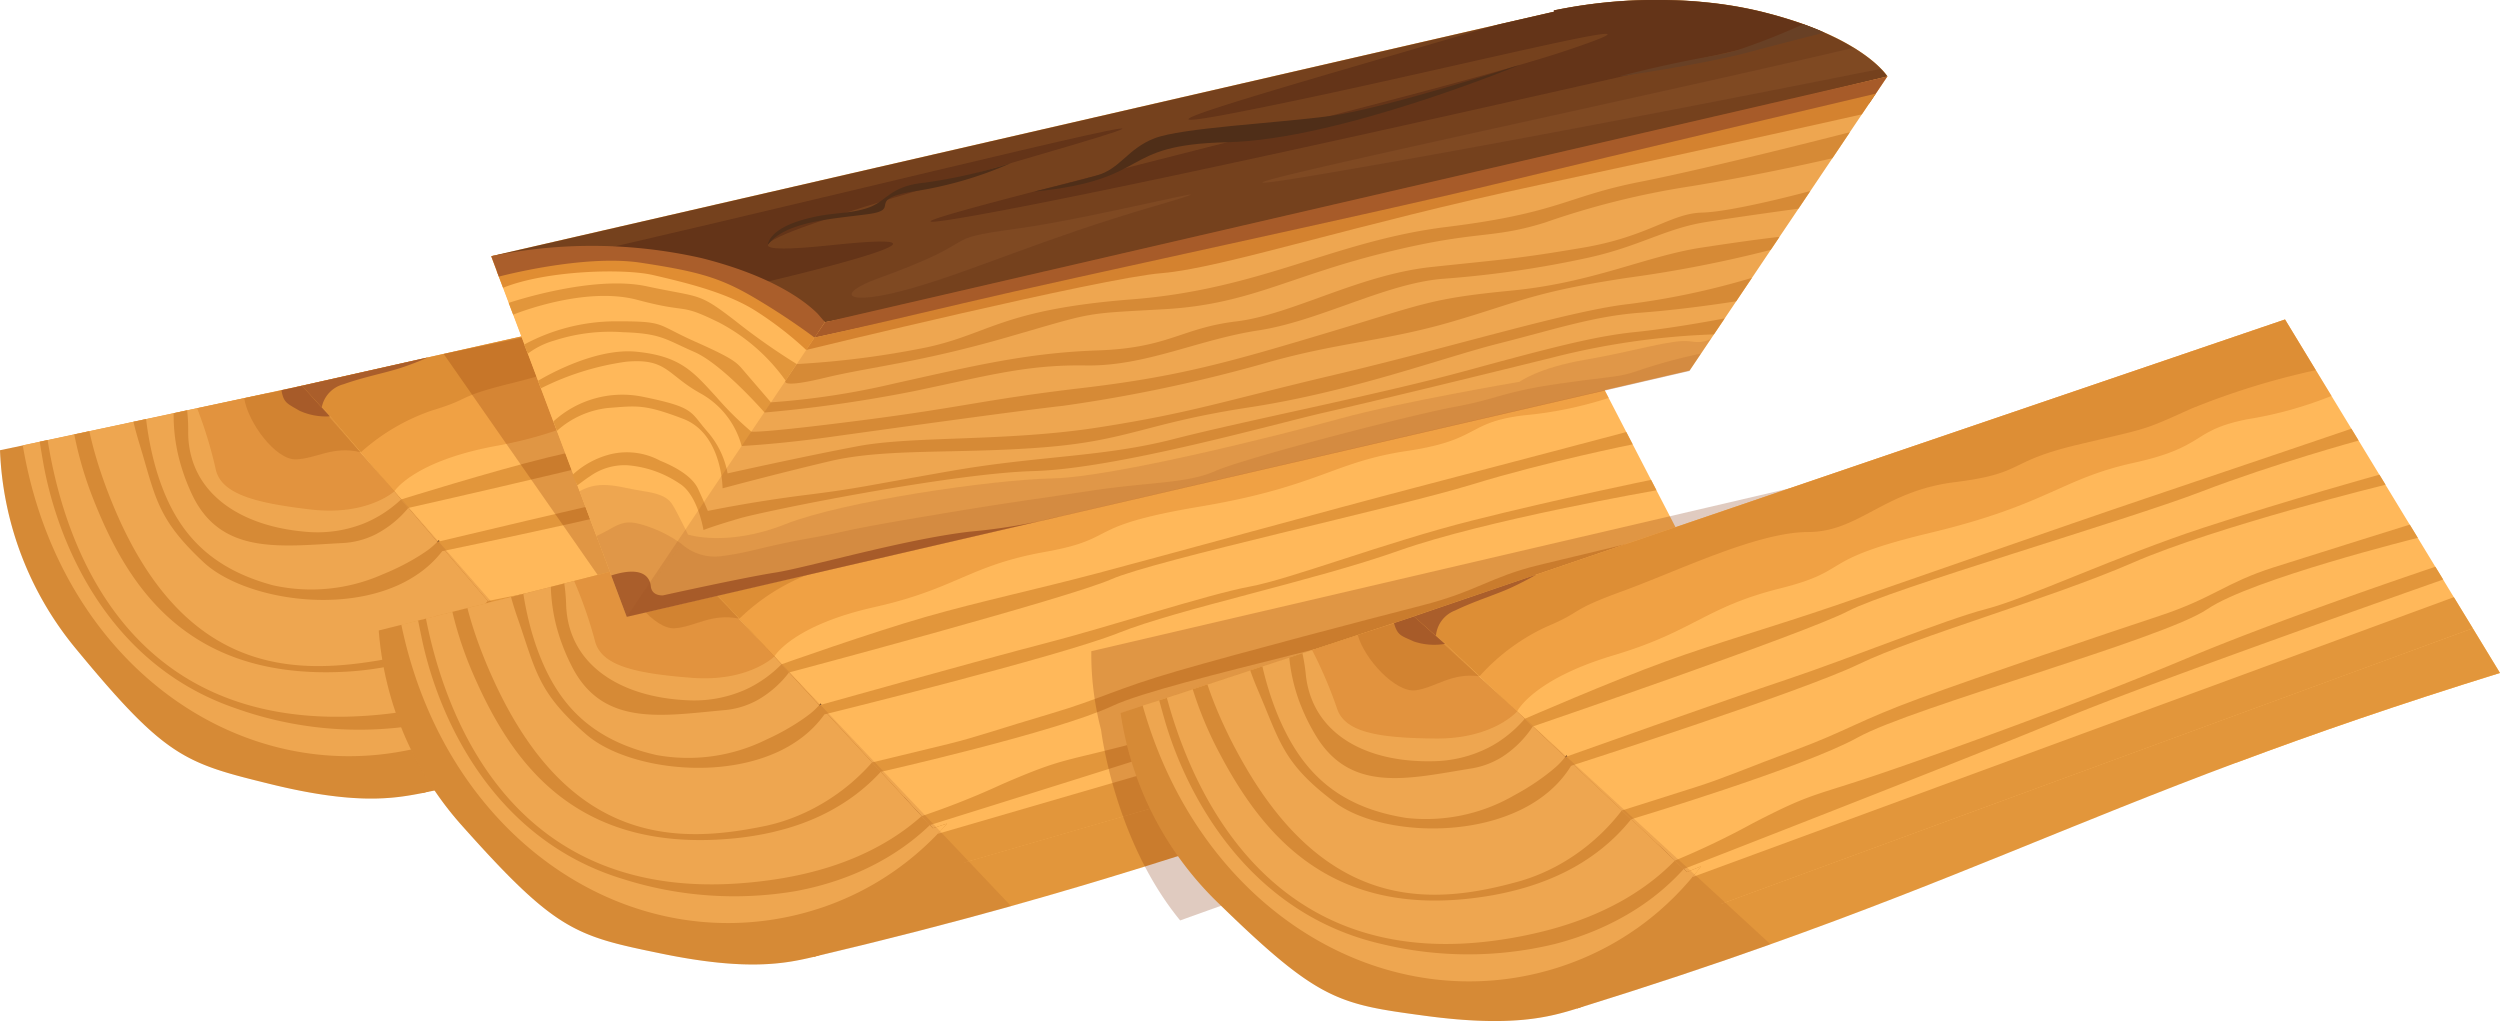 <svg xmlns="http://www.w3.org/2000/svg" width="223.926" height="91.455" viewBox="0 0 223.926 91.455">
  <g id="Group_152921" data-name="Group 152921" transform="translate(-371.299 -238)">
    <g id="Group_152897" data-name="Group 152897" transform="translate(371.299 254.498)">
      <path id="Path_216291" data-name="Path 216291" d="M425.959,289.431l7.143,16.261,6.643,15.123,58.31-10.5c6.9-1.76,14.648-3.547,24.11-5.4l-1.989-4.239-1.385-2.953-12.368-26.352Z" transform="translate(-398.943 -271.379)" fill="#ffb85a"/>
      <path id="Path_216292" data-name="Path 216292" d="M436.609,319.878l.011.067.045.251.174.952.87,4.789.244,1.346.534,2.937.115.632.257,1.416,1.073,5.9.129.709.766,4.218h0l.009.057v0l.232,1.284h0l.148.817v0l.221,1.217.72,3.961h0c6.7-1.308,12.533-2.586,17.818-3.848,16.731-3.988,27.948-7.793,43.461-11.746,6.9-1.76,14.648-3.547,24.11-5.4l-1.989-4.239-69.229,17.219-.387.1-2.283-2.674c.075-.071.148-.143.22-.216.22-.213.434-.432.643-.654q-.479.133-.972.278c-.106.03-.211.061-.316.092l-.263-.307-.709-.832-1.509-1.767-1.994-2.334-.744-.871-3.854-4.514-.1-.121-.269-.314-.073-.249-.043-.147-.034-.117-.079.085c-.025.025-.048.05-.072.076L440.9,324.9l-.646-.757-1.912-2.237-1.016-1.191-.493-.578-.056-.065Z" transform="translate(-404.329 -295.907)" fill="#e2963b"/>
      <path id="Path_216293" data-name="Path 216293" d="M462.178,357.559q1.578-.521,3.029-.96c.326-.1.646-.2.962-.289l-.263-.307-.709-.832-1.509-1.767-1.356,3.733Z" transform="translate(-417.26 -312.862)" fill="#895731"/>
      <g id="Group_152889" data-name="Group 152889" transform="translate(26.491)" opacity="0.58">
        <path id="Path_216294" data-name="Path 216294" d="M433.733,298.881s1.7-2.695,9.106-4.058,8.615-3.4,15.455-4.353,3.289-2.141,14-3.518,12.086-3.542,18.76-4.271,5.342-2.352,10.595-2.788a34.781,34.781,0,0,0,7.642-1.264l-3.4-7.25L424.9,289.554Z" transform="translate(-424.897 -271.379)" fill="#e59033"/>
      </g>
      <g id="Group_152890" data-name="Group 152890" transform="translate(26.491)" opacity="0.73">
        <path id="Path_216295" data-name="Path 216295" d="M430.7,295.417a18.4,18.4,0,0,1,6.452-3.787c3.611-1.089,2.018-1.182,7.114-2.436s12.553-3.966,17.1-3.484,7.114-2.925,13.538-3.029,4.713-1.3,11.223-2.137,5.819-.568,10.492-2.108a67.508,67.508,0,0,1,11.53-2.249l-2.256-4.807L424.9,289.554Z" transform="translate(-424.897 -271.379)" fill="#d68630"/>
      </g>
      <path id="Path_216296" data-name="Path 216296" d="M371.3,314.4a29.647,29.647,0,0,0,6.814,17.8c8.051,9.762,9.729,10.212,17.395,12.1s11.064,1.306,13.624.806a3.382,3.382,0,0,0,.6-.179c1.935-.758,4.409-3.26,5.487-4.419.341-.368.541-.6.541-.6l-.156-.529-.267-.9-.428-1.448-.369-1.252-1.427-4.843-.314-1.064-.754-2.556-1.14-3.868-.142-.482-.073-.249-.043-.147-.034-.117-.079.085c-.025.025-.048.05-.072.076l-2.592-3.037-.646-.757-1.912-2.237-1.016-1.191-.493-.578-.056-.065-.169-.2-1.749-2.047-.511-.6-.9-1.058c-.035.007-.072.016-.112.023a5.444,5.444,0,0,1-.978.065c-.352,0-.763-.026-1.228-.074a5.248,5.248,0,0,1-2.726-1.259h0c-.1-.088-.2-.175-.291-.265l-.5.107-1.019.217-.042.009-.346.074-.779.166-4.328.923-1.213.259-2.469.526-1.13.242-3.949.842-1.35.288-2.386.509-.709.151-1.518.325Z" transform="translate(-371.299 -290.57)" fill="#e2963b"/>
      <path id="Path_216297" data-name="Path 216297" d="M436.778,320.076l-.169-.2.058.316.173.953.87,4.789.244,1.346.649,3.569.257,1.416,1.073,5.9.129.709.768,4.218.009.057v0l.233,1.284.148.818h0l.221,1.217.72,3.961c.2-.059.4-.118.6-.179a33.051,33.051,0,0,0,6.776-2.886l.109-.063a32.024,32.024,0,0,0,6.3-4.782l-2.283-2.674q.442-.423.863-.87-.632.176-1.289.371l-.263-.307-.709-.832-1.509-1.767-1.994-2.334-.744-.871-3.956-4.635-.269-.314-.15-.513c-.05.055-.1.109-.151.161L440.9,324.9l-.646-.757-2.927-3.428Z" transform="translate(-404.329 -295.907)" fill="#e2963b"/>
      <path id="Path_216298" data-name="Path 216298" d="M375.426,313.241c.045.269.092.538.144.808,3.509,18.608,18.826,29.568,34.167,26.535q.384-.076.763-.164.251-.056.5-.118c.336-.084.67-.174,1-.269.746-.218,1.478-.467,2.192-.748a24.963,24.963,0,0,0,2.279-1.022q.486-.244.958-.513a25.469,25.469,0,0,0,2.676-1.735,26.055,26.055,0,0,0,2.62-2.219c.075-.071.148-.143.22-.216.22-.213.434-.432.643-.654q-.479.133-.972.278c-.106.03-.211.061-.316.092l-.263-.307-.709-.832-1.509-1.767-1.994-2.334-.744-.871-3.854-4.514-.1-.121-.269-.314-.073-.249-.043-.147-.034-.117-.079.085c-.025.025-.048.05-.072.076l-2.592-3.037-.646-.757-1.912-2.237-1.016-1.191-.493-.578-.056-.065-.169-.2-1.749-2.047-.511-.6-.9-1.058-.293-.309-1.012-1.066-.424-.448-.367-.386,0-.007h0l-3.088.667-.1.021-1.571.34-.042.009-.346.074-.779.166-4.328.923-1.213.259-2.469.526-1.13.242-3.949.842-1.35.288-2.386.509-.709.151Z" transform="translate(-373.386 -289.85)" fill="#ffb85a"/>
      <g id="Group_152891" data-name="Group 152891" transform="translate(17.654 18.052)" opacity="0.58">
        <path id="Path_216299" data-name="Path 216299" d="M424.691,317.352s-2.4,2.229-7.5,1.634-8.089-1.416-8.523-3.689a38.414,38.414,0,0,0-1.648-5.385l9.362-2.009Z" transform="translate(-407.018 -307.902)" fill="#e59033"/>
      </g>
      <g id="Group_152892" data-name="Group 152892" transform="translate(15.552 20.25)">
        <path id="Path_216300" data-name="Path 216300" d="M402.765,312.609a15.878,15.878,0,0,0,.24,2.925q.09.518.23,1.078a18.045,18.045,0,0,0,1.122,3.159c2.555,5.585,7.931,4.763,13.545,4.471a7.35,7.35,0,0,0,2.3-.489q.325-.124.634-.278a9.37,9.37,0,0,0,2.946-2.378l-.646-.757a11.034,11.034,0,0,1-2.544,1.79,9.848,9.848,0,0,1-.922.412,11.315,11.315,0,0,1-5.167.682c-5.23-.462-9.174-2.863-10.181-6.83a8.141,8.141,0,0,1-.2-1.095,8.826,8.826,0,0,1-.053-1.066,16.352,16.352,0,0,0-.094-1.882Z" transform="translate(-402.764 -312.35)" fill="#e2963b"/>
      </g>
      <g id="Group_152893" data-name="Group 152893" transform="translate(21.872 18.054)" opacity="0.73">
        <path id="Path_216301" data-name="Path 216301" d="M415.552,309.015c.343,2.2,2.816,5.529,4.619,5.484s3.339-1.253,5.825-.632l-5.034-5.96Z" transform="translate(-415.552 -307.907)" fill="#d68630"/>
      </g>
      <g id="Group_152894" data-name="Group 152894" transform="translate(11.953 21.036)">
        <path id="Path_216302" data-name="Path 216302" d="M395.482,314.181c.136.592.308,1.219.514,1.9.112.37.216.721.316,1.057l.278.96c1,3.458,1.594,5.327,5.174,8.667,3.117,2.906,10.61,4.463,16.3,2.5.152-.052.3-.108.454-.167a11.571,11.571,0,0,0,2.524-1.331c.112-.079.221-.158.329-.241a9.487,9.487,0,0,0,1.769-1.753l.005-.006c.04-.054.083-.108.121-.163l-.269-.314-.073-.249-.043-.147-.034-.117-.079.085c-.025.025-.048.05-.072.076a6.446,6.446,0,0,1-.926.8c-.264.184-.558.377-.882.572-.117.073-.239.145-.364.217a21.279,21.279,0,0,1-2.581,1.266l-.137.056a15.775,15.775,0,0,1-9.832.98c-5.388-1.453-8.216-4.413-9.853-8.611a21.955,21.955,0,0,1-.755-2.313c-.087-.326-.169-.65-.24-.974a28.4,28.4,0,0,1-.511-2.991Z" transform="translate(-395.482 -313.939)" fill="#e2963b"/>
      </g>
      <g id="Group_152895" data-name="Group 152895" transform="translate(6.654 22.12)">
        <path id="Path_216303" data-name="Path 216303" d="M384.761,316.42c.159.816.35,1.619.566,2.4.081.3.169.594.258.886.267.873.565,1.717.884,2.522,2.986,7.56,8.2,16.135,22.356,15.463a27.62,27.62,0,0,0,3.506-.384c.1-.018.2-.036.3-.055.411-.079.815-.167,1.209-.262q1.03-.253,1.973-.585a18.425,18.425,0,0,0,3.846-1.858c.088-.058.176-.114.263-.173q.6-.4,1.147-.833a16.475,16.475,0,0,0,1.472-1.318l-.744-.871q-.558.589-1.15,1.108-.509.451-1.038.851l-.12.09a18.172,18.172,0,0,1-4,2.266,17.281,17.281,0,0,1-1.779.615c-.43.124-.855.225-1.274.309l-.168.034c-.126.024-.251.044-.375.066-7.415,1.212-17.195,1.25-23.474-13.5q-.719-1.691-1.244-3.254c-.127-.37-.244-.733-.353-1.091-.287-.937-.522-1.84-.712-2.71Z" transform="translate(-384.761 -316.132)" fill="#e2963b"/>
      </g>
      <g id="Group_152896" data-name="Group 152896" transform="translate(3.558 22.916)">
        <path id="Path_216304" data-name="Path 216304" d="M378.5,317.894c.094.6.189,1.175.282,1.708,1.219,7.072,5.656,18.171,17.2,22.147a32.9,32.9,0,0,0,15.349,1.667c.117-.016.234-.035.35-.053h0q.38-.06.757-.129a26.278,26.278,0,0,0,2.579-.613,24.8,24.8,0,0,0,2.43-.851c.375-.154.741-.316,1.1-.488a21.644,21.644,0,0,0,2.045-1.1,20.463,20.463,0,0,0,2.29-1.616c.239-.193.472-.393.7-.6l-.709-.832a20.175,20.175,0,0,1-2.865,1.966l-.362.2q-.705.382-1.467.726c-.351.16-.714.311-1.083.456a26.48,26.48,0,0,1-2.634.874,30.682,30.682,0,0,1-3.025.662h0l-.027,0c-.276.046-.557.089-.84.13a39.12,39.12,0,0,1-3.931.352c-19.616.808-25.765-14.236-27.433-24.763Z" transform="translate(-378.498 -317.743)" fill="#e2963b"/>
      </g>
      <path id="Path_216305" data-name="Path 216305" d="M450.687,335.867c-.05.055-.1.109-.151.161l.3.352Z" transform="translate(-411.372 -303.993)" fill="#7a4e2c"/>
      <path id="Path_216306" data-name="Path 216306" d="M469.327,344.776l3.166.188,69.616-17.316-1.386-2.953-70.513,17.6Z" transform="translate(-420.876 -298.343)" fill="#e2963b"/>
      <path id="Path_216307" data-name="Path 216307" d="M469,338.531s27.715-7.47,35.422-9.767,34.994-8.7,34.994-8.7l-.568-1.21s-13.782,3.007-23.031,5.763-21.192,5.7-27.958,7.224-6.533,1.059-12.238,3.268a71.523,71.523,0,0,1-7.33,2.587Z" transform="translate(-420.349 -295.391)" fill="#e2963b"/>
      <path id="Path_216308" data-name="Path 216308" d="M460.437,329.5s15.845-2.938,21-5.111,28.15-5.807,32.343-8.05,19.43-4.324,19.43-4.324l-.589-1.256s-8.074,1.591-12.532,2.5-5.633,2.144-10.653,3.224-16.527,3.633-22.115,5.023-6.876,2.212-11.488,3.382-6.614,1.814-9.208,2.347-6.93,1.4-6.93,1.4Z" transform="translate(-416.004 -291.297)" fill="#e2963b"/>
      <path id="Path_216309" data-name="Path 216309" d="M450.979,319.321s21.21-4.356,26.624-6.286,17.579-3.962,25.362-6.392,23.247-4.508,23.247-4.508l-.447-.953s-8.31,1.363-16.186,3.03-16.412,4.6-20.109,5.142S476.6,312.5,471.094,313.7s-20.558,4.79-20.558,4.79Z" transform="translate(-411.372 -286.452)" fill="#e2963b"/>
      <path id="Path_216310" data-name="Path 216310" d="M444.63,310.979s25.242-5.682,29.188-7.238,25.787-5.426,32.57-7.226,14.543-3.045,14.543-3.045l-.529-1.126s-11.581,2.594-18.973,4.221-23.1,5.3-28.815,6.585-10.625,2.115-15.564,3.326-13.066,3.746-13.066,3.746Z" transform="translate(-408.059 -281.982)" fill="#e2963b"/>
      <path id="Path_216311" data-name="Path 216311" d="M422.307,308.305c.191,1.17.547,1.2,1.589,1.828a5.693,5.693,0,0,0,2.754.513l-2.507-2.74Z" transform="translate(-397.096 -289.853)" fill="#aa5e2b"/>
      <path id="Path_216312" data-name="Path 216312" d="M427.793,307.239a2.67,2.67,0,0,1,1.949-2.072c1.825-.652,3.746-1.013,5.1-1.456a26.569,26.569,0,0,0,2.483-.955L426.02,305.3Z" transform="translate(-398.974 -287.248)" fill="#aa5e2b"/>
      <path id="Path_216313" data-name="Path 216313" d="M371.3,313.676a29.647,29.647,0,0,0,6.814,17.8c8.051,9.762,9.729,10.212,17.395,12.1s11.064,1.306,13.624.806h0c6.7-1.308,12.533-2.586,17.818-3.848l-2.97-3.388-.676-.773-2.334-2.661-.116-.132-.329-.376-.263-.3-.725-.826-3.563-4.065-.765-.872-3.941-4.5-.576-.657-.113-.131-.043-.048-2.608-2.974-.663-.757-1.952-2.225-1.031-1.177-.074-.083-.437-.5-.045-.053-.135-.154-1.844-2.1-.526-.6-.915-1.043-.254-.29-1.363-1.556-.343-.39-.03,0-3.088.667-.1.021-1.571.34-.042.009-.346.074-.779.166-4.328.923-1.213.259-2.469.526-1.13.242-3.949.842-1.35.288-2.386.509-.709.151-1.518.325Z" transform="translate(-371.299 -289.85)" fill="#9b501e" opacity="0.17" style="mix-blend-mode: multiply;isolation: isolate"/>
    </g>
    <path id="Path_216314" data-name="Path 216314" d="M468.1,319.979l-16.407-23.551,26.872-5.573-3.368,23,48.363-4.625L474.067,322.5Z" transform="translate(-40.656 -26.731)" fill="#843306" opacity="0.25" style="mix-blend-mode: multiply;isolation: isolate"/>
    <g id="Group_152906" data-name="Group 152906" transform="translate(405.225 266.529)">
      <path id="Path_216315" data-name="Path 216315" d="M537.35,316.856l7.763,15.974,7.221,14.856L610.2,334.952c6.826-2.024,14.5-4.109,23.885-6.32l-2.151-4.159-1.5-2.9L617.059,295.72Z" transform="translate(-510.576 -295.72)" fill="#ffb85a"/>
      <path id="Path_216316" data-name="Path 216316" d="M548.453,350.039l.014.066.055.249.211.945,1.054,4.752.3,1.335.647,2.915.139.627.311,1.4,1.3,5.859.156.7.928,4.185h0l.011.056v0l.281,1.274h0l.179.811h0l.268,1.208.872,3.93h0c6.64-1.565,12.424-3.067,17.656-4.531,16.565-4.629,27.627-8.864,42.976-13.411,6.826-2.024,14.5-4.109,23.885-6.32l-2.151-4.159-68.515,19.871-.384.111-2.384-2.583c.072-.074.142-.149.212-.224.212-.221.417-.449.617-.679-.315.1-.636.206-.961.316-.1.034-.209.069-.313.1l-.274-.3-.74-.8-1.576-1.708-2.082-2.256-.777-.842-4.025-4.362-.107-.117-.281-.3-.083-.246-.048-.145-.039-.115-.076.088-.069.079-2.708-2.935-.675-.732-2-2.161-1.061-1.151-.515-.559-.058-.062Z" transform="translate(-516.191 -323.191)" fill="#e2963b"/>
      <path id="Path_216317" data-name="Path 216317" d="M575.618,386.649q1.556-.581,2.989-1.076c.322-.111.638-.22.95-.325l-.274-.3-.74-.8-1.576-1.708-1.211,3.783Z" transform="translate(-529.93 -339.577)" fill="#895731"/>
      <g id="Group_152898" data-name="Group 152898" transform="translate(26.254)" opacity="0.58">
        <path id="Path_216318" data-name="Path 216318" d="M545.487,325.978s1.594-2.758,8.943-4.405,8.477-3.73,15.276-4.945,3.2-2.266,13.851-4.054,11.941-4,18.582-4.99,5.247-2.556,10.479-3.193a34.77,34.77,0,0,0,7.588-1.557l-3.679-7.113L536.3,317Z" transform="translate(-536.298 -295.72)" fill="#e59033"/>
      </g>
      <g id="Group_152899" data-name="Group 152899" transform="translate(26.254)" opacity="0.73">
        <path id="Path_216319" data-name="Path 216319" d="M542.32,322.634a18.4,18.4,0,0,1,6.3-4.033c3.566-1.227,1.971-1.259,7.015-2.709s12.391-4.446,16.949-4.139,7-3.2,13.412-3.547,4.659-1.483,11.132-2.567,5.794-.793,10.4-2.511a67.464,67.464,0,0,1,11.435-2.691l-2.44-4.717L536.3,317Z" transform="translate(-536.298 -295.72)" fill="#d68630"/>
      </g>
      <path id="Path_216320" data-name="Path 216320" d="M483.18,346.139a29.647,29.647,0,0,0,7.494,17.523c8.422,9.445,10.114,9.829,17.848,11.421s11.106.88,13.645.282a3.412,3.412,0,0,0,.592-.2c1.9-.832,4.281-3.428,5.314-4.627.326-.381.518-.619.518-.619l-.176-.522-.3-.894-.483-1.43-.417-1.238-1.613-4.784L525.246,360l-.853-2.526-1.288-3.821-.161-.477-.083-.246-.048-.145-.039-.115-.076.088-.069.079-2.708-2.935-.675-.732-2-2.161-1.061-1.151-.515-.56-.058-.062-.176-.192-1.826-1.978-.534-.578-.943-1.023-.11.028a5.481,5.481,0,0,1-.976.1c-.351.012-.763,0-1.23-.027a5.245,5.245,0,0,1-2.773-1.153h0c-.106-.084-.207-.167-.3-.254l-.5.126-1.01.257-.041.01-.344.087-.772.2-4.289,1.089-1.2.306-2.447.62-1.12.286-3.914.993-1.338.339-2.365.6-.7.178-1.5.383Z" transform="translate(-483.18 -318.193)" fill="#e2963b"/>
      <path id="Path_216321" data-name="Path 216321" d="M548.628,350.231l-.176-.192.071.313.209.947,1.054,4.752.3,1.335.786,3.541.311,1.4,1.3,5.859.156.7.93,4.185.011.057h0l.282,1.274.18.811h0l.268,1.208.872,3.93c.2-.067.394-.133.592-.2a33.041,33.041,0,0,0,6.661-3.145l.107-.067a31.99,31.99,0,0,0,6.109-5.022l-2.384-2.583q.425-.44.829-.9-.625.2-1.274.421l-.274-.3-.74-.8-1.576-1.708-2.082-2.256-.778-.842-4.132-4.479-.281-.3-.17-.507-.144.167-2.708-2.935-.674-.732-3.057-3.312Z" transform="translate(-516.191 -323.191)" fill="#e2963b"/>
      <path id="Path_216322" data-name="Path 216322" d="M487.27,344.78c.056.267.113.534.174.8,4.223,18.459,19.95,28.821,35.163,25.2q.381-.091.756-.193c.166-.044.33-.089.492-.137.333-.1.662-.2.989-.307.737-.246,1.459-.523,2.161-.831a24.847,24.847,0,0,0,2.237-1.109q.476-.263.938-.55a25.5,25.5,0,0,0,2.607-1.837,26.141,26.141,0,0,0,2.532-2.318c.072-.074.142-.149.212-.224.212-.221.417-.449.617-.679-.315.1-.636.206-.961.316-.1.034-.209.069-.313.1l-.274-.3-.74-.8-1.576-1.708-2.082-2.256-.777-.842-4.025-4.362-.107-.117-.281-.3-.083-.246-.048-.145-.039-.115-.076.088c-.024.026-.047.052-.069.079l-2.708-2.935-.675-.732-2-2.161-1.061-1.151-.515-.56-.058-.062-.176-.192-1.826-1.978-.534-.578-.943-1.023-.3-.3-1.052-1.026-.441-.431-.381-.371,0-.006h0l-3.06.784-.1.025-1.557.4-.041.01-.344.087-.772.2-4.289,1.089-1.2.306-2.447.62-1.12.286-3.914.993-1.338.339-2.365.6-.7.178Z" transform="translate(-485.248 -317.347)" fill="#ffb85a"/>
      <g id="Group_152900" data-name="Group 152900" transform="translate(17.497 21.136)" opacity="0.58">
        <path id="Path_216323" data-name="Path 216323" d="M536.527,347.606s-2.313,2.32-7.434,1.922-8.137-1.1-8.659-3.358a38.43,38.43,0,0,0-1.853-5.318l9.277-2.367Z" transform="translate(-518.58 -338.483)" fill="#e59033"/>
      </g>
      <g id="Group_152901" data-name="Group 152901" transform="translate(15.413 23.727)">
        <path id="Path_216324" data-name="Path 216324" d="M514.365,344.032a15.84,15.84,0,0,0,.352,2.913q.109.515.271,1.068a18.1,18.1,0,0,0,1.243,3.114c2.768,5.482,8.109,4.454,13.708,3.946a7.351,7.351,0,0,0,2.281-.577q.32-.137.622-.3a9.373,9.373,0,0,0,2.853-2.49l-.675-.732a11.053,11.053,0,0,1-2.473,1.887,9.952,9.952,0,0,1-.906.447,11.318,11.318,0,0,1-5.137.88c-5.244-.26-9.277-2.508-10.436-6.433a8.14,8.14,0,0,1-.24-1.087,8.858,8.858,0,0,1-.094-1.063,16.359,16.359,0,0,0-.167-1.877Z" transform="translate(-514.365 -343.726)" fill="#e2963b"/>
      </g>
      <g id="Group_152902" data-name="Group 152902" transform="translate(21.677 21.128)" opacity="0.73">
        <path id="Path_216325" data-name="Path 216325" d="M527.037,339.781c.427,2.182,3.027,5.417,4.826,5.3s3.288-1.38,5.8-.856l-5.259-5.762Z" transform="translate(-527.037 -338.466)" fill="#d68630"/>
      </g>
      <g id="Group_152903" data-name="Group 152903" transform="translate(11.846 24.654)">
        <path id="Path_216326" data-name="Path 216326" d="M507.147,345.886c.159.587.354,1.206.587,1.878q.188.546.356,1.043l.314.948c1.131,3.417,1.8,5.261,5.5,8.462,3.227,2.784,10.774,4.051,16.38,1.87.15-.058.3-.119.447-.183a11.576,11.576,0,0,0,2.472-1.427c.108-.082.215-.166.319-.254a9.493,9.493,0,0,0,1.7-1.819l0-.006c.039-.055.079-.111.115-.167l-.281-.3-.083-.246-.048-.145-.039-.115-.076.088-.069.079a6.471,6.471,0,0,1-.9.832c-.257.194-.543.4-.859.606-.114.078-.233.153-.356.231a21.315,21.315,0,0,1-2.53,1.365l-.134.062a15.775,15.775,0,0,1-9.787,1.358c-5.44-1.244-8.38-4.093-10.177-8.226a21.949,21.949,0,0,1-.843-2.282c-.1-.322-.194-.643-.278-.964a28.291,28.291,0,0,1-.625-2.969Z" transform="translate(-507.147 -345.6)" fill="#e2963b"/>
      </g>
      <g id="Group_152904" data-name="Group 152904" transform="translate(6.594 25.932)">
        <path id="Path_216327" data-name="Path 216327" d="M496.521,348.526c.19.81.412,1.6.658,2.374.092.3.191.587.292.876.3.862.631,1.693.98,2.486,3.274,7.44,8.816,15.808,22.935,14.591a27.587,27.587,0,0,0,3.489-.519l.3-.066c.408-.1.808-.2,1.2-.309q1.019-.292,1.949-.66a18.426,18.426,0,0,0,3.772-2.006c.086-.061.172-.12.256-.182q.58-.419,1.114-.877a16.529,16.529,0,0,0,1.421-1.374l-.778-.842q-.534.609-1.107,1.151-.491.469-1,.89l-.117.094a18.134,18.134,0,0,1-3.909,2.418,17.177,17.177,0,0,1-1.754.684q-.637.21-1.261.358l-.167.04c-.125.029-.249.054-.372.08-7.363,1.5-17.133,1.912-23.976-12.585q-.784-1.662-1.368-3.2c-.141-.365-.272-.723-.394-1.077-.323-.925-.593-1.818-.817-2.68Z" transform="translate(-496.521 -348.187)" fill="#e2963b"/>
      </g>
      <g id="Group_152905" data-name="Group 152905" transform="translate(3.526 26.872)">
        <path id="Path_216328" data-name="Path 216328" d="M490.314,350.266c.118.6.235,1.166.347,1.7,1.49,7.02,6.352,17.94,18.044,21.468a32.9,32.9,0,0,0,15.4,1.075c.116-.021.233-.044.347-.067h0q.378-.074.751-.158a26.342,26.342,0,0,0,2.554-.713,24.639,24.639,0,0,0,2.4-.944c.369-.168.728-.344,1.081-.529a21.737,21.737,0,0,0,2-1.178,20.42,20.42,0,0,0,2.227-1.7c.231-.2.457-.411.676-.623l-.74-.8a20.177,20.177,0,0,1-2.787,2.074l-.354.214q-.69.409-1.438.782c-.345.173-.7.338-1.065.5a26.243,26.243,0,0,1-2.6.975,30.459,30.459,0,0,1-3,.778h0l-.027.006q-.411.085-.834.161a39.165,39.165,0,0,1-3.915.5c-19.57,1.562-26.294-13.234-28.366-23.689Z" transform="translate(-490.314 -350.088)" fill="#e2963b"/>
      </g>
      <path id="Path_216329" data-name="Path 216329" d="M563.142,365.469l-.144.167.314.34Z" transform="translate(-523.547 -330.995)" fill="#7a4e2c"/>
      <path id="Path_216330" data-name="Path 216330" d="M582.9,370.848l3.171.065,68.9-19.983-1.5-2.9-69.784,20.3Z" transform="translate(-533.61 -322.177)" fill="#e2963b"/>
      <path id="Path_216331" data-name="Path 216331" d="M582.275,364.653s27.407-8.531,35.02-11.123,34.634-10.036,34.634-10.036l-.615-1.188s-13.656,3.535-22.792,6.645-20.957,6.509-27.659,8.3-6.487,1.309-12.1,3.736a71.59,71.59,0,0,1-7.225,2.868Z" transform="translate(-532.922 -319.28)" fill="#e2963b"/>
      <path id="Path_216332" data-name="Path 216332" d="M573.338,355.869s15.72-3.546,20.786-5.915,27.9-6.886,32.009-9.29,19.249-5.069,19.249-5.069l-.638-1.232s-8.006,1.9-12.427,2.977-5.547,2.36-10.521,3.631-16.375,4.267-21.906,5.871-6.785,2.475-11.349,3.822-6.54,2.068-9.111,2.7-6.871,1.663-6.871,1.663Z" transform="translate(-528.384 -315.263)" fill="#e2963b"/>
      <path id="Path_216333" data-name="Path 216333" d="M563.473,345.967s21.027-5.17,26.362-7.306,17.414-4.636,25.1-7.364,23.057-5.4,23.057-5.4l-.484-.935s-8.252,1.682-16.058,3.651-16.222,5.232-19.9,5.912-12.737,3.638-18.2,5.045S563,345.15,563,345.15Z" transform="translate(-523.547 -310.509)" fill="#e2963b"/>
      <path id="Path_216334" data-name="Path 216334" d="M556.829,337.829s25-6.649,28.888-8.356,25.559-6.414,32.268-8.475,14.415-3.6,14.415-3.6l-.572-1.105s-11.472,3.038-18.8,4.949-22.874,6.188-28.54,7.689-10.535,2.523-15.424,3.922-12.912,4.246-12.912,4.246Z" transform="translate(-520.086 -306.124)" fill="#e2963b"/>
      <path id="Path_216335" data-name="Path 216335" d="M533.732,338.954c.236,1.161.593,1.181,1.658,1.766a5.691,5.691,0,0,0,2.771.407l-2.611-2.641Z" transform="translate(-508.746 -317.348)" fill="#aa5e2b"/>
      <path id="Path_216336" data-name="Path 216336" d="M539.258,337.3a2.67,2.67,0,0,1,1.868-2.146c1.8-.722,3.7-1.157,5.042-1.651a26.547,26.547,0,0,0,2.444-1.051l-11.2,2.979Z" transform="translate(-510.607 -314.299)" fill="#aa5e2b"/>
      <path id="Path_216337" data-name="Path 216337" d="M483.18,345.293a29.647,29.647,0,0,0,7.494,17.523c8.422,9.445,10.114,9.829,17.848,11.421s11.106.88,13.645.282v0c6.64-1.565,12.424-3.067,17.656-4.531l-3.1-3.271-.705-.747-2.435-2.569-.121-.128-.344-.363-.275-.291-.756-.8-3.717-3.925-.8-.842-4.111-4.341-.6-.635-.118-.126-.044-.046-2.72-2.871-.691-.731-2.036-2.148-1.076-1.137-.077-.08-.456-.481-.047-.051-.141-.149-1.923-2.032-.55-.579-.954-1.007-.265-.28-1.422-1.5-.357-.377h-.03l-3.06.784-.1.025-1.557.4-.041.01-.344.087-.772.2-4.289,1.089-1.2.306-2.447.62-1.12.286-3.914.993-1.338.339-2.365.6-.7.178-1.5.383Z" transform="translate(-483.18 -317.347)" fill="#9b501e" opacity="0.17" style="mix-blend-mode: multiply;isolation: isolate"/>
    </g>
    <g id="Group_152911" data-name="Group 152911" transform="translate(415.293 238)">
      <path id="Path_216338" data-name="Path 216338" d="M585.365,244.848l-1.034,1.539h0l-.176.262-.4.592-1.751,2.6-.8,1.2-.763,1.134,0,0-1.971,2.933h0l0,0-1.06,1.578-1.7,2.521-.2.3-.585.871h0l-1.686,2.51h0l-1.407,2.094-1.994,2.966-.976,1.45-1.229,1.83,0,0-.013-.039-2.044.474a.279.279,0,0,0-.039.009l-22.031,5.1s-.006,0-.011,0l-34.189,7.923-.948.219-35.891,8.32-1.391-3.7-1.06-2.82-.267-.709-1.71-4.548,0-.011,0-.006-.364-.971-1.461-3.884-.317-.841-1.116-2.97-.254-.672-.913-2.43,0-.011-.013-.03-.295-.789-1-2.664-.4-1.053-.512-1.357-.375-1-.189-.505-.5-1.325.013,0c.017,0,.048-.013.1-.024l.072-.015,90.068-20.723,4.955-1.14-.039-.109a45.07,45.07,0,0,1,10.5-.923c1.015.026,2.07.087,3.152.2a36.485,36.485,0,0,1,4.121.644c.362.08.727.163,1.09.256.462.119.906.236,1.331.36q1.168.338,2.161.693c.466.167.9.336,1.318.508.091.037.177.076.266.113h0c.1.043.2.086.3.13.263.115.51.23.748.345a20.032,20.032,0,0,1,1.773.951l.109.065c.041.026.083.05.121.074.07.045.137.087.2.13.412.267.768.52,1.073.757l.165.132a9.865,9.865,0,0,1,.745.659c.024.022.046.045.067.067l.067.067a5.008,5.008,0,0,1,.568.67s0,.008.007.011Z" transform="translate(-460.31 -238)" fill="#ffb85a"/>
      <path id="Path_216339" data-name="Path 216339" d="M490.2,289.385l-1.217,1.808-16.529,24.579-11.167-29.694-.979-2.6a44.49,44.49,0,0,1,18.864.175c6.321,1.6,9.237,3.834,10.387,4.986a4.884,4.884,0,0,1,.638.745Z" transform="translate(-460.309 -260.524)" fill="#ffb85a"/>
      <path id="Path_216340" data-name="Path 216340" d="M466.268,286.377a17.335,17.335,0,0,1,8.106-2.089c4.636-.008,3.614.213,7.2,1.81s3.742,1.879,4.418,2.669,2.39,2.779,2.39,2.779a68.74,68.74,0,0,0,11.05-1.687c6.911-1.531,11.794-2.744,18.206-2.963s7.471-2,12.435-2.6,10.985-4.183,17.479-4.873,7.728-.735,13.6-1.737,7.8-3.063,10.643-3.137,9.681-1.93,9.681-1.93l-1.062,1.579s-4.663.629-8.283,1.2-5.925,2.172-10.531,3.19a92.86,92.86,0,0,1-13.138,1.9c-5.126.454-11.02,3.792-16.422,4.614s-10.108,3.225-15.436,3.14-8.8.923-15.353,2.29a125.118,125.118,0,0,1-13.44,1.926s-3.769-4.334-6.309-5.434-2.93-1.654-6.359-1.759a16.183,16.183,0,0,0-6.15.742,7.209,7.209,0,0,0-2.389,1.179Z" transform="translate(-463.323 -255.508)" fill="#e2963b"/>
      <path id="Path_216341" data-name="Path 216341" d="M468.8,293.818s4.848-3.008,8.824-2.609,5.1,1.816,7.209,4.119a28.163,28.163,0,0,0,3.072,3.035s.528.19,9.8-1,11.068-1.872,19.809-2.9,13.285-2.347,22.024-4.963,9.172-3.058,16.484-3.769,12-3.086,17.023-3.852,6.951-.958,6.951-.958l-.784,1.166a111.288,111.288,0,0,1-12.694,2.481c-8.5,1.276-9.656,2.13-15.806,3.936s-10.368,1.855-17.112,3.824a136.176,136.176,0,0,1-17.787,3.728c-4.12.458-16.132,2.135-20.883,2.794s-7.892.8-7.892.8a7.644,7.644,0,0,0-3.666-4.7c-3.039-1.682-3.01-3.184-6.691-2.844a24.508,24.508,0,0,0-7.631,2.387Z" transform="translate(-464.604 -259.705)" fill="#e2963b"/>
      <path id="Path_216342" data-name="Path 216342" d="M490.373,316.82s3.477,1.141,8.7-.925,18.481-3.987,23.954-4.107,20.609-3.937,25.826-5.377,16.008-3.28,16.008-3.28,1.669-1.257,5.918-1.978,7.837-1.879,9.363-1.638,1.917-.342,1.917-.342l-2.012,2.994-95.169,22.019Z" transform="translate(-472.737 -268.938)" fill="#9b501e" opacity="0.17" style="mix-blend-mode: multiply;isolation: isolate"/>
      <path id="Path_216343" data-name="Path 216343" d="M585.378,244.848l0,0-.041.008-.035.009c-2.059.5-42.528,10.275-58.239,14.192-15.746,3.923-35.875,7.624-36.81,7.795a.037.037,0,0,1-.015,0l-.02,0,0,0a30.347,30.347,0,0,0-6.274-3.368h0c-.158-.063-.319-.126-.477-.186l-.006,0a39.852,39.852,0,0,0-6.475-1.829h0a50.755,50.755,0,0,0-7.752-.889h0a51,51,0,0,0-8.883.367c.017,0,.048-.013.1-.024l.072-.015,90.068-20.723,4.955-1.14-.039-.109a45.07,45.07,0,0,1,10.5-.923c1.015.026,2.07.087,3.152.2a36.489,36.489,0,0,1,4.121.644c.362.08.727.163,1.09.256.462.119.906.236,1.331.36q1.168.338,2.161.693c.466.167.9.336,1.318.508.091.037.177.076.266.113h0c.1.043.2.086.3.13.262.115.51.23.748.345a20.026,20.026,0,0,1,1.773.951c.037.022.074.043.109.065s.083.05.121.074c.07.045.137.087.2.13.412.267.768.52,1.073.757l.165.132a9.867,9.867,0,0,1,.745.659c.024.022.046.045.067.067l.067.067a5,5,0,0,1,.568.67s0,.008.007.011Z" transform="translate(-460.323 -238)" fill="#75411d"/>
      <path id="Path_216344" data-name="Path 216344" d="M489.758,319.1a4.5,4.5,0,0,0,3.737,1.106c2.4-.31,3.666-.853,7.709-1.577s2.264-.589,10.366-1.954,9.128-1.426,14.621-2.271,8.83-.657,11.416-1.807,17.523-5.027,21.432-5.744,4.257-1.346,9.454-2.088,5.137-.5,7.37-1.285a48.554,48.554,0,0,1,5.233-1.4l-1.045,1.556-95.169,22.019Z" transform="translate(-472.737 -270.409)" fill="#9b501e" opacity="0.17" style="mix-blend-mode: multiply;isolation: isolate"/>
      <path id="Path_216345" data-name="Path 216345" d="M479.382,333.906c1.932-.89,2.222-1.612,4.252-.977a11.59,11.59,0,0,1,3.342,1.654l-4.875,6.552Z" transform="translate(-469.955 -285.888)" fill="#9b501e" opacity="0.17" style="mix-blend-mode: multiply;isolation: isolate"/>
      <g id="Group_152907" data-name="Group 152907" transform="translate(8.896 11.511)" opacity="0.83">
        <path id="Path_216346" data-name="Path 216346" d="M478.307,272.361c29.111-6.74,59.714-14.464,42.8-9.484S484.2,273.4,499.863,271.74s-6.839,3.529-6.839,3.529Z" transform="translate(-478.307 -261.289)" fill="#603117"/>
      </g>
      <path id="Path_216347" data-name="Path 216347" d="M461.881,287.473c3.86-1.565,10.816-1.757,13.455-1.138s6.51,1.5,9.2,3.222a31.143,31.143,0,0,1,4.5,3.482l1.1-1.637s-6.343-5.286-9.646-5.9-13.469-.692-15.265-.634a11.519,11.519,0,0,0-3.913,1.1Z" transform="translate(-460.818 -261.694)" fill="#e08d32"/>
      <path id="Path_216348" data-name="Path 216348" d="M476.326,326.449c1.948-1.078,3.6-.321,5.763,0s2.416.954,2.734,1.5,1.223,2.387,1.223,2.387l-5.49,7.366Z" transform="translate(-468.409 -282.45)" fill="#9b501e" opacity="0.17" style="mix-blend-mode: multiply;isolation: isolate"/>
      <path id="Path_216349" data-name="Path 216349" d="M490.2,289.385l-.925,1.375a62.522,62.522,0,0,0-5.447-3.6c-3.033-1.775-5.016-2.33-10.136-3.106S461,285.3,461,285.3l-.687-1.828a44.49,44.49,0,0,1,18.864.175c6.321,1.6,9.237,3.834,10.387,4.986l.638.745Z" transform="translate(-460.309 -260.524)" fill="#aa5e2b"/>
      <path id="Path_216350" data-name="Path 216350" d="M518.915,275.242s22.046-4.782,43.247-9.163,51.233-11.831,51.233-11.831l1.61-2.394L519.84,273.868Z" transform="translate(-489.948 -245.007)" fill="#aa5e2b"/>
      <path id="Path_216351" data-name="Path 216351" d="M488.291,298.075a16.985,16.985,0,0,0-5.954-5.2c-3.712-1.825-2.521-.746-7.317-2.03s-11.132,1.325-11.132,1.325l-.4-1.056s7.455-2.537,12.363-1.486,4.559.49,8,3.146a57.421,57.421,0,0,0,5.43,3.814Z" transform="translate(-461.918 -263.984)" fill="#e2963b"/>
      <path id="Path_216352" data-name="Path 216352" d="M513.635,284.21s-.616.746,3.5-.248,8.413-1.344,16.406-3.651,6.58-2.073,14.062-2.5,11.039-2.9,19.546-5.019,9.537-1.2,14.463-2.725a73.021,73.021,0,0,1,13.174-3.274c6.675-1.1,12.606-2.5,12.606-2.5l1.567-2.331s-12.289,3.165-18.835,4.454-7.206,2.789-17.263,4.028-16.58,5.58-28.195,6.487S531.929,280,526.31,281.223a80.89,80.89,0,0,1-11.679,1.505Z" transform="translate(-487.261 -250.119)" fill="#e2963b"/>
      <path id="Path_216353" data-name="Path 216353" d="M471.572,301.221a9.158,9.158,0,0,1,7.934-2.235c4.769.97,4.275,1.318,5.851,3.121a7.82,7.82,0,0,1,1.825,3.76s6.6-1.478,11.645-2.432,13.305-.386,21.668-1.7,10.995-2.325,21.306-4.758,20.915-5.718,26.159-6.285a68.231,68.231,0,0,0,10.971-2.341l-1.411,2.1s-4.439.718-8.592,1.024-7.635,1.482-12.7,2.764-13.109,4.308-22.35,5.718-10.77,2.98-18.47,3.581-14.08.054-19.082,1.239-9.593,2.427-9.593,2.427-.019-4.888-3.531-6.225-4.147-1.17-6.773-.967a8.157,8.157,0,0,0-4.538,2.051Z" transform="translate(-466.005 -263.465)" fill="#e2963b"/>
      <path id="Path_216354" data-name="Path 216354" d="M475.025,309.727a7.746,7.746,0,0,1,3.473-1.875,6.27,6.27,0,0,1,4.39.593c1.414.575,2.885,1.408,3.409,2.548s.861,1.95.861,1.95,4.017-.834,8.738-1.423,4.985-.748,12.979-2.147,13.638-1.226,20.02-2.869,18.263-3.961,26.027-6.075,11.691-3.142,15.283-3.506,8.03-1.226,8.03-1.226l-.965,1.432a67.669,67.669,0,0,0-14.354,2.05c-8.166,2.019-15.97,3.911-20.552,4.957s-18.567,5.028-26.02,5.236-24.069,3.567-26.4,4.253-3.176,1.027-3.176,1.027-.508-3.136-2.119-4.143a9.7,9.7,0,0,0-4.7-1.657,5.351,5.351,0,0,0-3.364,1c-.183.1-1.115.8-1.115.8Z" transform="translate(-467.751 -267.179)" fill="#e2963b"/>
      <path id="Path_216355" data-name="Path 216355" d="M482.067,336.891c2.672-.857,3.456.054,3.546.966s1.1.815,1.1.815,7.137-1.585,10.05-2.042,11.45-2.963,17.4-3.663a51.821,51.821,0,0,0,8.029-1.35l-38.736,8.978Z" transform="translate(-471.313 -285.345)" fill="#aa5e2b"/>
      <path id="Path_216356" data-name="Path 216356" d="M517.4,277.927s26.437-6.444,31.837-6.879,17.23-4.363,33.948-7.93,28.769-6.294,28.769-6.294l1.248-1.854s-23.67,5.581-33.194,7.891c-11.7,2.838-38.825,8.584-48.469,10.866s-13.392,3.092-13.392,3.092Z" transform="translate(-489.184 -246.582)" fill="#e08d32"/>
      <g id="Group_152908" data-name="Group 152908" transform="translate(39.364)" opacity="0.83">
        <path id="Path_216357" data-name="Path 216357" d="M619.693,240.788c-2.211.509-4.769,1.094-7.583,1.736-.678.156-1.374.314-2.083.476l-.013,0c-2.389.544-4.931,1.123-7.584,1.725-20.091,4.552-46.4,10.4-58.248,12.525-7.936,1.424-3.809.206,5-2.083a.02.02,0,0,0,.011,0l.029-.006a.49.49,0,0,1,.05-.013c1.7-.44,3.564-.921,5.551-1.428h0l2.536-.646h0c2.909-.743,6.009-1.53,9.159-2.332,3.039-.774,6.124-1.563,9.124-2.337,6.527-1.686,12.657-3.312,17.064-4.589l.008,0c1.682-.49,3.113-.928,4.219-1.3,13.254-4.455-12.529,2.233-29.433,5.53-13.095,2.554,5.1-2.519,23.333-7.858l4.955-1.14-.038-.109a45.069,45.069,0,0,1,10.5-.923c1.015.026,2.07.087,3.152.2a36.489,36.489,0,0,1,4.121.644c.362.08.727.163,1.09.256.462.119.906.236,1.331.36q1.168.338,2.161.693c.466.167.9.336,1.318.508C619.517,240.712,619.6,240.751,619.693,240.788Z" transform="translate(-539.952 -238)" fill="#603117"/>
      </g>
      <g id="Group_152909" data-name="Group 152909" transform="translate(69.084 4.28)" opacity="0.26" style="mix-blend-mode: screen;isolation: isolate">
        <path id="Path_216358" data-name="Path 216358" d="M655.477,248.544c-10.3,2.059-34.078,6.745-50.732,9.54-19.447,3.263,26.868-6.359,48.291-11.425a15.388,15.388,0,0,1,1.4.96A10.556,10.556,0,0,1,655.477,248.544Z" transform="translate(-600.082 -246.659)" fill="#995f34"/>
      </g>
      <g id="Group_152910" data-name="Group 152910" transform="translate(32.286 17.428)" opacity="0.26" style="mix-blend-mode: screen;isolation: isolate">
        <path id="Path_216359" data-name="Path 216359" d="M528.007,280.766c10.05-3.626,4.927-3.437,12.406-4.452s22.24-4.912,12.227-1.982-16,5.726-21.776,7.362S524.035,282.2,528.007,280.766Z" transform="translate(-525.632 -273.26)" fill="#995f34"/>
      </g>
      <path id="Path_216360" data-name="Path 216360" d="M502.629,273.868l95.165-22.013-17.745,26.386-95.165,22.013Z" transform="translate(-472.738 -245.007)" fill="#9b501e" opacity="0.17" style="mix-blend-mode: multiply;isolation: isolate"/>
      <path id="Path_216361" data-name="Path 216361" d="M558.626,261.121c10.9-1.1,7.341-4.208,17.349-4.431s26.186-6.927,26.186-6.927-12.232,3.949-17.061,4.588-13.246,1.045-15.669,1.993-3.035,2.726-5.165,3.325S558.626,261.121,558.626,261.121Z" transform="translate(-510.032 -243.95)" fill="#4f2e18"/>
      <path id="Path_216362" data-name="Path 216362" d="M510.458,274.866c1.579-2.1,5.753-2.315,8.944-2.743s-.438-1.341,4.332-2.075a34.279,34.279,0,0,0,8.517-2.511A46.962,46.962,0,0,1,524.5,269.3c-3.2.31-3.358,1.711-5.181,2.288s-3.19.308-5.732,1.035C510.458,273.521,510.458,274.866,510.458,274.866Z" transform="translate(-485.671 -252.938)" fill="#4f2e18"/>
    </g>
    <path id="Path_216363" data-name="Path 216363" d="M645.555,325.595l-2.816-4.351-73.671,17.182a26.826,26.826,0,0,0,.874,7.049s1.174,9.868,7.084,17.069l12.038-4.318-11.549-7.7Z" transform="translate(-100.02 -42.1)" fill="#843306" opacity="0.25" style="mix-blend-mode: multiply;isolation: isolate"/>
    <path id="Path_216364" data-name="Path 216364" d="M683.109,243.136c-2.12.542-4.7,1.207-6.726,1.749-3.369.9-8.8,1.754-10.841,2.062l-.8.117c.223-.061,3.847-1.038,8.382-1.843l.013,0a20.332,20.332,0,0,0,2.083-.476,61.842,61.842,0,0,0,6-2.357c.466.167.9.336,1.318.508.091.037.177.076.266.113h0C682.909,243.049,683.011,243.093,683.109,243.136Z" transform="translate(-148.407 -2.218)" fill="#684025"/>
    <g id="Group_152920" data-name="Group 152920" transform="translate(471.672 266.619)">
      <path id="Path_216365" data-name="Path 216365" d="M627.463,322.5l8.85,15.4,8.231,14.321,56.843-16.7c6.669-2.491,14.181-5.1,23.391-7.956l-2.434-4-1.7-2.787L705.519,295.9Z" transform="translate(-601.224 -295.903)" fill="#ffb85a"/>
      <path id="Path_216366" data-name="Path 216366" d="M639.338,356.119l.019.065.071.244.276.928,1.38,4.668.387,1.312.847,2.863.182.616.408,1.379,1.7,5.755.205.691,1.215,4.111h0l.015.056,0,0,.368,1.251h0l.235.8v0l.351,1.186,1.142,3.861h0c6.517-2.021,12.183-3.918,17.3-5.741,16.2-5.764,26.948-10.753,41.946-16.351,6.669-2.491,14.182-5.1,23.391-7.956l-2.434-4-66.977,24.562-.375.137-2.557-2.412c.067-.079.132-.159.2-.239.2-.235.385-.476.569-.719q-.462.185-.937.381l-.3.126-.295-.277-.794-.751-1.69-1.595-2.233-2.107-.834-.786-4.316-4.073-.115-.109-.3-.283-.1-.24-.059-.141-.046-.112-.07.093c-.022.028-.043.055-.063.083l-2.9-2.741-.723-.683-2.141-2.019-1.138-1.074-.553-.522-.062-.058Z" transform="translate(-607.23 -324.202)" fill="#e2963b"/>
      <path id="Path_216367" data-name="Path 216367" d="M669.268,395.026q1.513-.687,2.908-1.28c.314-.133.621-.264.926-.39l-.295-.277-.794-.751-1.69-1.595-.947,3.857Z" transform="translate(-622.367 -343.862)" fill="#895731"/>
      <g id="Group_152912" data-name="Group 152912" transform="translate(25.73)" opacity="0.58">
        <path id="Path_216368" data-name="Path 216368" d="M636.222,331s1.4-2.862,8.617-5.013,8.2-4.307,14.9-5.99,3.04-2.482,13.537-5,11.635-4.821,18.192-6.263,5.058-2.913,10.234-3.911a34.789,34.789,0,0,0,7.462-2.078L705,295.9l-78.565,26.776Z" transform="translate(-626.434 -295.903)" fill="#e59033"/>
      </g>
      <g id="Group_152913" data-name="Group 152913" transform="translate(25.73)" opacity="0.73">
        <path id="Path_216369" data-name="Path 216369" d="M632.831,327.885a18.385,18.385,0,0,1,6.007-4.459c3.472-1.471,1.879-1.392,6.811-3.187s12.053-5.293,16.621-5.3,6.759-3.672,13.134-4.466,4.545-1.8,10.928-3.331,5.725-1.191,10.2-3.225a67.485,67.485,0,0,1,11.222-3.475L705,295.9l-78.565,26.776Z" transform="translate(-626.434 -295.903)" fill="#d68630"/>
      </g>
      <path id="Path_216370" data-name="Path 216370" d="M574.376,359.434a29.648,29.648,0,0,0,8.689,16.963c9.054,8.84,10.769,9.106,18.595,10.16s11.14.109,13.632-.663a3.368,3.368,0,0,0,.577-.243c1.842-.962,4.033-3.715,4.981-4.984.3-.4.474-.654.474-.654l-.212-.509-.362-.87-.581-1.393-.5-1.205-1.94-4.661-.427-1.024-1.025-2.46-1.549-3.723-.194-.464-.1-.24-.059-.141-.046-.112-.07.093c-.022.028-.042.055-.063.083l-2.9-2.741-.723-.683-2.141-2.019-1.138-1.074-.553-.522-.062-.058-.189-.179-1.958-1.847-.572-.54-1.011-.955c-.034.011-.07.024-.108.035a5.461,5.461,0,0,1-.966.17c-.35.036-.762.056-1.229.058a5.249,5.249,0,0,1-2.846-.958h0c-.112-.077-.218-.153-.317-.233l-.488.16-.99.326-.04.013-.337.111-.757.249-4.2,1.382-1.178.388-2.4.788-1.1.363-3.836,1.261-1.311.431-2.318.763-.689.226-1.475.486Z" transform="translate(-574.376 -324.19)" fill="#e2963b"/>
      <path id="Path_216371" data-name="Path 216371" d="M639.527,360.657l-.189-.179.092.308.274.93,1.38,4.668.387,1.312,1.029,3.479.408,1.379,1.7,5.755.2.691,1.217,4.111.015.056h0l.37,1.251.235.8h0L647,386.4l1.142,3.861c.194-.08.385-.16.577-.243a33.059,33.059,0,0,0,6.427-3.6l.1-.074A31.986,31.986,0,0,0,661,380.918l-2.557-2.412q.394-.469.765-.958-.609.244-1.242.508l-.295-.277-.794-.751-1.69-1.595-2.233-2.107-.834-.786-4.432-4.182-.3-.283-.2-.494c-.044.06-.09.119-.133.176l-2.9-2.741-.723-.683-3.279-3.093Z" transform="translate(-607.23 -328.561)" fill="#e2963b"/>
      <path id="Path_216372" data-name="Path 216372" d="M578.384,357.711c.074.263.15.525.23.787,5.489,18.123,21.9,27.373,36.822,22.709.249-.078.5-.159.741-.245.162-.055.323-.111.481-.171q.488-.179.965-.375,1.078-.445,2.1-.979,1.113-.579,2.156-1.261.456-.3.9-.613a25.6,25.6,0,0,0,2.473-2.012,26.121,26.121,0,0,0,2.366-2.488c.067-.079.132-.159.2-.239.2-.235.385-.476.569-.719q-.462.185-.937.381l-.3.126-.295-.277-.794-.751-1.69-1.595-2.233-2.107-.834-.786-4.316-4.073-.115-.109-.3-.283-.1-.24-.059-.141-.046-.112-.07.093c-.022.028-.043.055-.063.083l-2.9-2.741-.723-.683-2.141-2.019-1.138-1.074-.553-.522-.062-.058-.189-.179-1.958-1.847-.572-.54-1.011-.955-.324-.276-1.121-.951-.47-.4-.406-.345,0-.006h0l-3,.994-.094.032-1.525.507-.04.013-.337.111-.757.249-4.2,1.382-1.178.389-2.4.788-1.1.363-3.836,1.261-1.311.431-2.318.763-.689.226Z" transform="translate(-576.403 -323.119)" fill="#ffb85a"/>
      <g id="Group_152914" data-name="Group 152914" transform="translate(17.147 26.598)" opacity="0.58">
        <path id="Path_216373" data-name="Path 216373" d="M627.44,358.218s-2.147,2.474-7.283,2.431-8.194-.538-8.87-2.752a38.485,38.485,0,0,0-2.217-5.177l9.092-3Z" transform="translate(-609.069 -349.717)" fill="#e59033"/>
      </g>
      <g id="Group_152915" data-name="Group 152915" transform="translate(15.106 29.886)">
        <path id="Path_216374" data-name="Path 216374" d="M604.938,356.758a15.9,15.9,0,0,0,.553,2.882q.145.506.344,1.047a18.078,18.078,0,0,0,1.456,3.02c3.141,5.278,8.4,3.883,13.948,2.988a7.354,7.354,0,0,0,2.236-.733q.31-.159.6-.345a9.366,9.366,0,0,0,2.673-2.681l-.723-.683a11.058,11.058,0,0,1-2.337,2.053,9.877,9.877,0,0,1-.873.509,11.316,11.316,0,0,1-5.064,1.233c-5.25.1-9.429-1.86-10.856-5.7a8.064,8.064,0,0,1-.314-1.067,8.837,8.837,0,0,1-.167-1.054,16.358,16.358,0,0,0-.3-1.86Z" transform="translate(-604.938 -356.369)" fill="#e2963b"/>
      </g>
      <g id="Group_152916" data-name="Group 152916" transform="translate(21.244 26.571)" opacity="0.73">
        <path id="Path_216375" data-name="Path 216375" d="M617.358,351.346c.577,2.147,3.394,5.195,5.181,4.955s3.185-1.6,5.724-1.254l-5.645-5.384Z" transform="translate(-617.358 -349.663)" fill="#d68630"/>
      </g>
      <g id="Group_152917" data-name="Group 152917" transform="translate(11.61 31.062)">
        <path id="Path_216376" data-name="Path 216376" d="M597.865,359.112c.2.574.437,1.179.715,1.832q.225.532.428,1.016t.379.924c1.365,3.331,2.157,5.125,6.076,8.061,3.411,2.555,11.029,3.3,16.471.733.146-.068.292-.139.433-.214a11.566,11.566,0,0,0,2.367-1.595c.1-.09.2-.181.3-.275a9.479,9.479,0,0,0,1.571-1.933l0-.006c.035-.058.071-.116.1-.174l-.3-.283-.1-.24-.059-.141-.046-.112-.07.093c-.022.028-.042.055-.063.083a6.45,6.45,0,0,1-.835.893c-.242.211-.514.434-.815.664-.109.086-.222.17-.339.255a21.322,21.322,0,0,1-2.43,1.537c-.042.024-.087.048-.13.071a15.775,15.775,0,0,1-9.669,2.031c-5.513-.865-8.643-3.5-10.721-7.5a21.911,21.911,0,0,1-1-2.219c-.122-.314-.237-.628-.344-.942a28.375,28.375,0,0,1-.829-2.919Z" transform="translate(-597.865 -358.749)" fill="#e2963b"/>
      </g>
      <g id="Group_152918" data-name="Group 152918" transform="translate(6.462 32.686)">
        <path id="Path_216377" data-name="Path 216377" d="M587.451,362.466c.246.795.522,1.572.82,2.323.113.288.232.572.352.854.359.839.747,1.646,1.15,2.412,3.781,7.194,9.887,15.16,23.889,12.969a27.579,27.579,0,0,0,3.444-.759l.292-.086c.4-.123.793-.254,1.174-.391.664-.241,1.3-.507,1.9-.794a18.411,18.411,0,0,0,3.624-2.261c.082-.067.163-.132.243-.2q.549-.457,1.05-.951a16.6,16.6,0,0,0,1.322-1.468l-.834-.786q-.491.645-1.025,1.225-.457.5-.94.957l-.11.1a18.163,18.163,0,0,1-3.732,2.682,17.013,17.013,0,0,1-1.7.8c-.414.17-.825.316-1.233.445l-.164.052c-.122.037-.244.071-.365.105-7.242,2-16.961,3.092-24.79-10.9q-.9-1.6-1.586-3.1c-.167-.354-.322-.7-.469-1.047q-.578-1.352-1-2.617Z" transform="translate(-587.451 -362.035)" fill="#e2963b"/>
      </g>
      <g id="Group_152919" data-name="Group 152919" transform="translate(3.456 33.879)">
        <path id="Path_216378" data-name="Path 216378" d="M581.368,364.675c.159.59.315,1.147.464,1.667,1.972,6.9,7.576,17.458,19.485,20.169a32.913,32.913,0,0,0,15.439.007c.115-.029.229-.06.342-.09h0q.372-.1.738-.21a26.317,26.317,0,0,0,2.5-.887,24.662,24.662,0,0,0,2.325-1.108q.534-.289,1.042-.6a21.608,21.608,0,0,0,1.915-1.314,20.451,20.451,0,0,0,2.1-1.853c.216-.218.427-.441.631-.668l-.794-.751a20.122,20.122,0,0,1-2.637,2.262l-.339.238q-.661.455-1.38.88c-.333.2-.677.386-1.029.569a26.457,26.457,0,0,1-2.525,1.152,30.624,30.624,0,0,1-2.936.984h0l-.026.007c-.269.076-.544.149-.821.219a39.084,39.084,0,0,1-3.87.773c-19.416,2.912-27.146-11.384-29.937-21.67Z" transform="translate(-581.368 -364.449)" fill="#e2963b"/>
      </g>
      <path id="Path_216379" data-name="Path 216379" d="M655.072,374.845c-.044.06-.09.119-.133.176l.337.318Z" transform="translate(-615.12 -335.827)" fill="#7a4e2c"/>
      <path id="Path_216380" data-name="Path 216380" d="M676.753,373.861l3.168-.154,67.351-24.7-1.7-2.787-68.213,25.074Z" transform="translate(-626.152 -321.35)" fill="#e2963b"/>
      <path id="Path_216381" data-name="Path 216381" d="M675.615,367.78s26.752-10.407,34.167-13.519,33.857-12.407,33.857-12.407l-.7-1.143s-13.379,4.471-22.278,8.206-20.456,7.942-27.019,10.188-6.381,1.755-11.816,4.565a71.588,71.588,0,0,1-7.01,3.36Z" transform="translate(-625.175 -318.564)" fill="#e2963b"/>
      <path id="Path_216382" data-name="Path 216382" d="M666.03,359.464s15.438-4.624,20.327-7.339,27.362-8.8,31.29-11.481,18.852-6.387,18.852-6.387l-.721-1.185s-7.856,2.45-12.191,3.829-5.37,2.738-10.244,4.35-16.041,5.389-21.447,7.371-6.6,2.938-11.058,4.6-6.38,2.515-8.9,3.323-6.74,2.134-6.74,2.134Z" transform="translate(-620.307 -314.701)" fill="#e2963b"/>
      <path id="Path_216383" data-name="Path 216383" d="M655.47,350.1s20.618-6.612,25.793-9.112,17.051-5.829,24.528-9.082,22.628-6.981,22.628-6.981l-.547-.9s-8.116,2.248-15.767,4.753-15.821,6.341-19.439,7.274-12.455,4.511-17.8,6.292-19.924,6.973-19.924,6.973Z" transform="translate(-615.12 -310.128)" fill="#e2963b"/>
      <path id="Path_216384" data-name="Path 216384" d="M648.323,342.362s24.485-8.362,28.241-10.333,25.054-8.167,31.6-10.686,14.131-4.59,14.131-4.59l-.646-1.063s-11.235,3.824-18.409,6.237-22.391,7.755-27.94,9.645-10.335,3.245-15.116,4.98-12.587,5.128-12.587,5.128Z" transform="translate(-611.408 -305.91)" fill="#e2963b"/>
      <path id="Path_216385" data-name="Path 216385" d="M623.92,350.309c.315,1.142.673,1.137,1.776,1.647a5.693,5.693,0,0,0,2.793.214l-2.788-2.454Z" transform="translate(-599.432 -323.118)" fill="#aa5e2b"/>
      <path id="Path_216386" data-name="Path 216386" d="M629.5,347.617a2.67,2.67,0,0,1,1.715-2.27c1.744-.844,3.616-1.41,4.916-2s2.366-1.217,2.366-1.217l-10.969,3.747Z" transform="translate(-601.255 -319.284)" fill="#aa5e2b"/>
      <path id="Path_216387" data-name="Path 216387" d="M574.376,358.361a29.648,29.648,0,0,0,8.689,16.963c9.054,8.84,10.769,9.106,18.595,10.16s11.14.109,13.632-.663h0c6.517-2.021,12.182-3.918,17.3-5.741l-3.318-3.049-.756-.7-2.606-2.394-.13-.12-.368-.338-.294-.271-.81-.743-3.98-3.658-.854-.785-4.4-4.046-.644-.592-.126-.118-.048-.043-2.912-2.676-.741-.681-2.179-2-1.152-1.059-.082-.075-.488-.449-.051-.047-.151-.138-2.06-1.894-.588-.539-1.022-.939-.284-.26-1.522-1.4-.383-.352h-.03l-3,.994-.094.032-1.525.507-.04.013-.337.111-.757.249L590.66,353l-1.178.389-2.4.788-1.1.363L582.15,355.8l-1.311.431L578.52,357l-.689.226-1.475.486Z" transform="translate(-574.376 -323.117)" fill="#9b501e" opacity="0.17" style="mix-blend-mode: multiply;isolation: isolate"/>
    </g>
  </g>
</svg>
